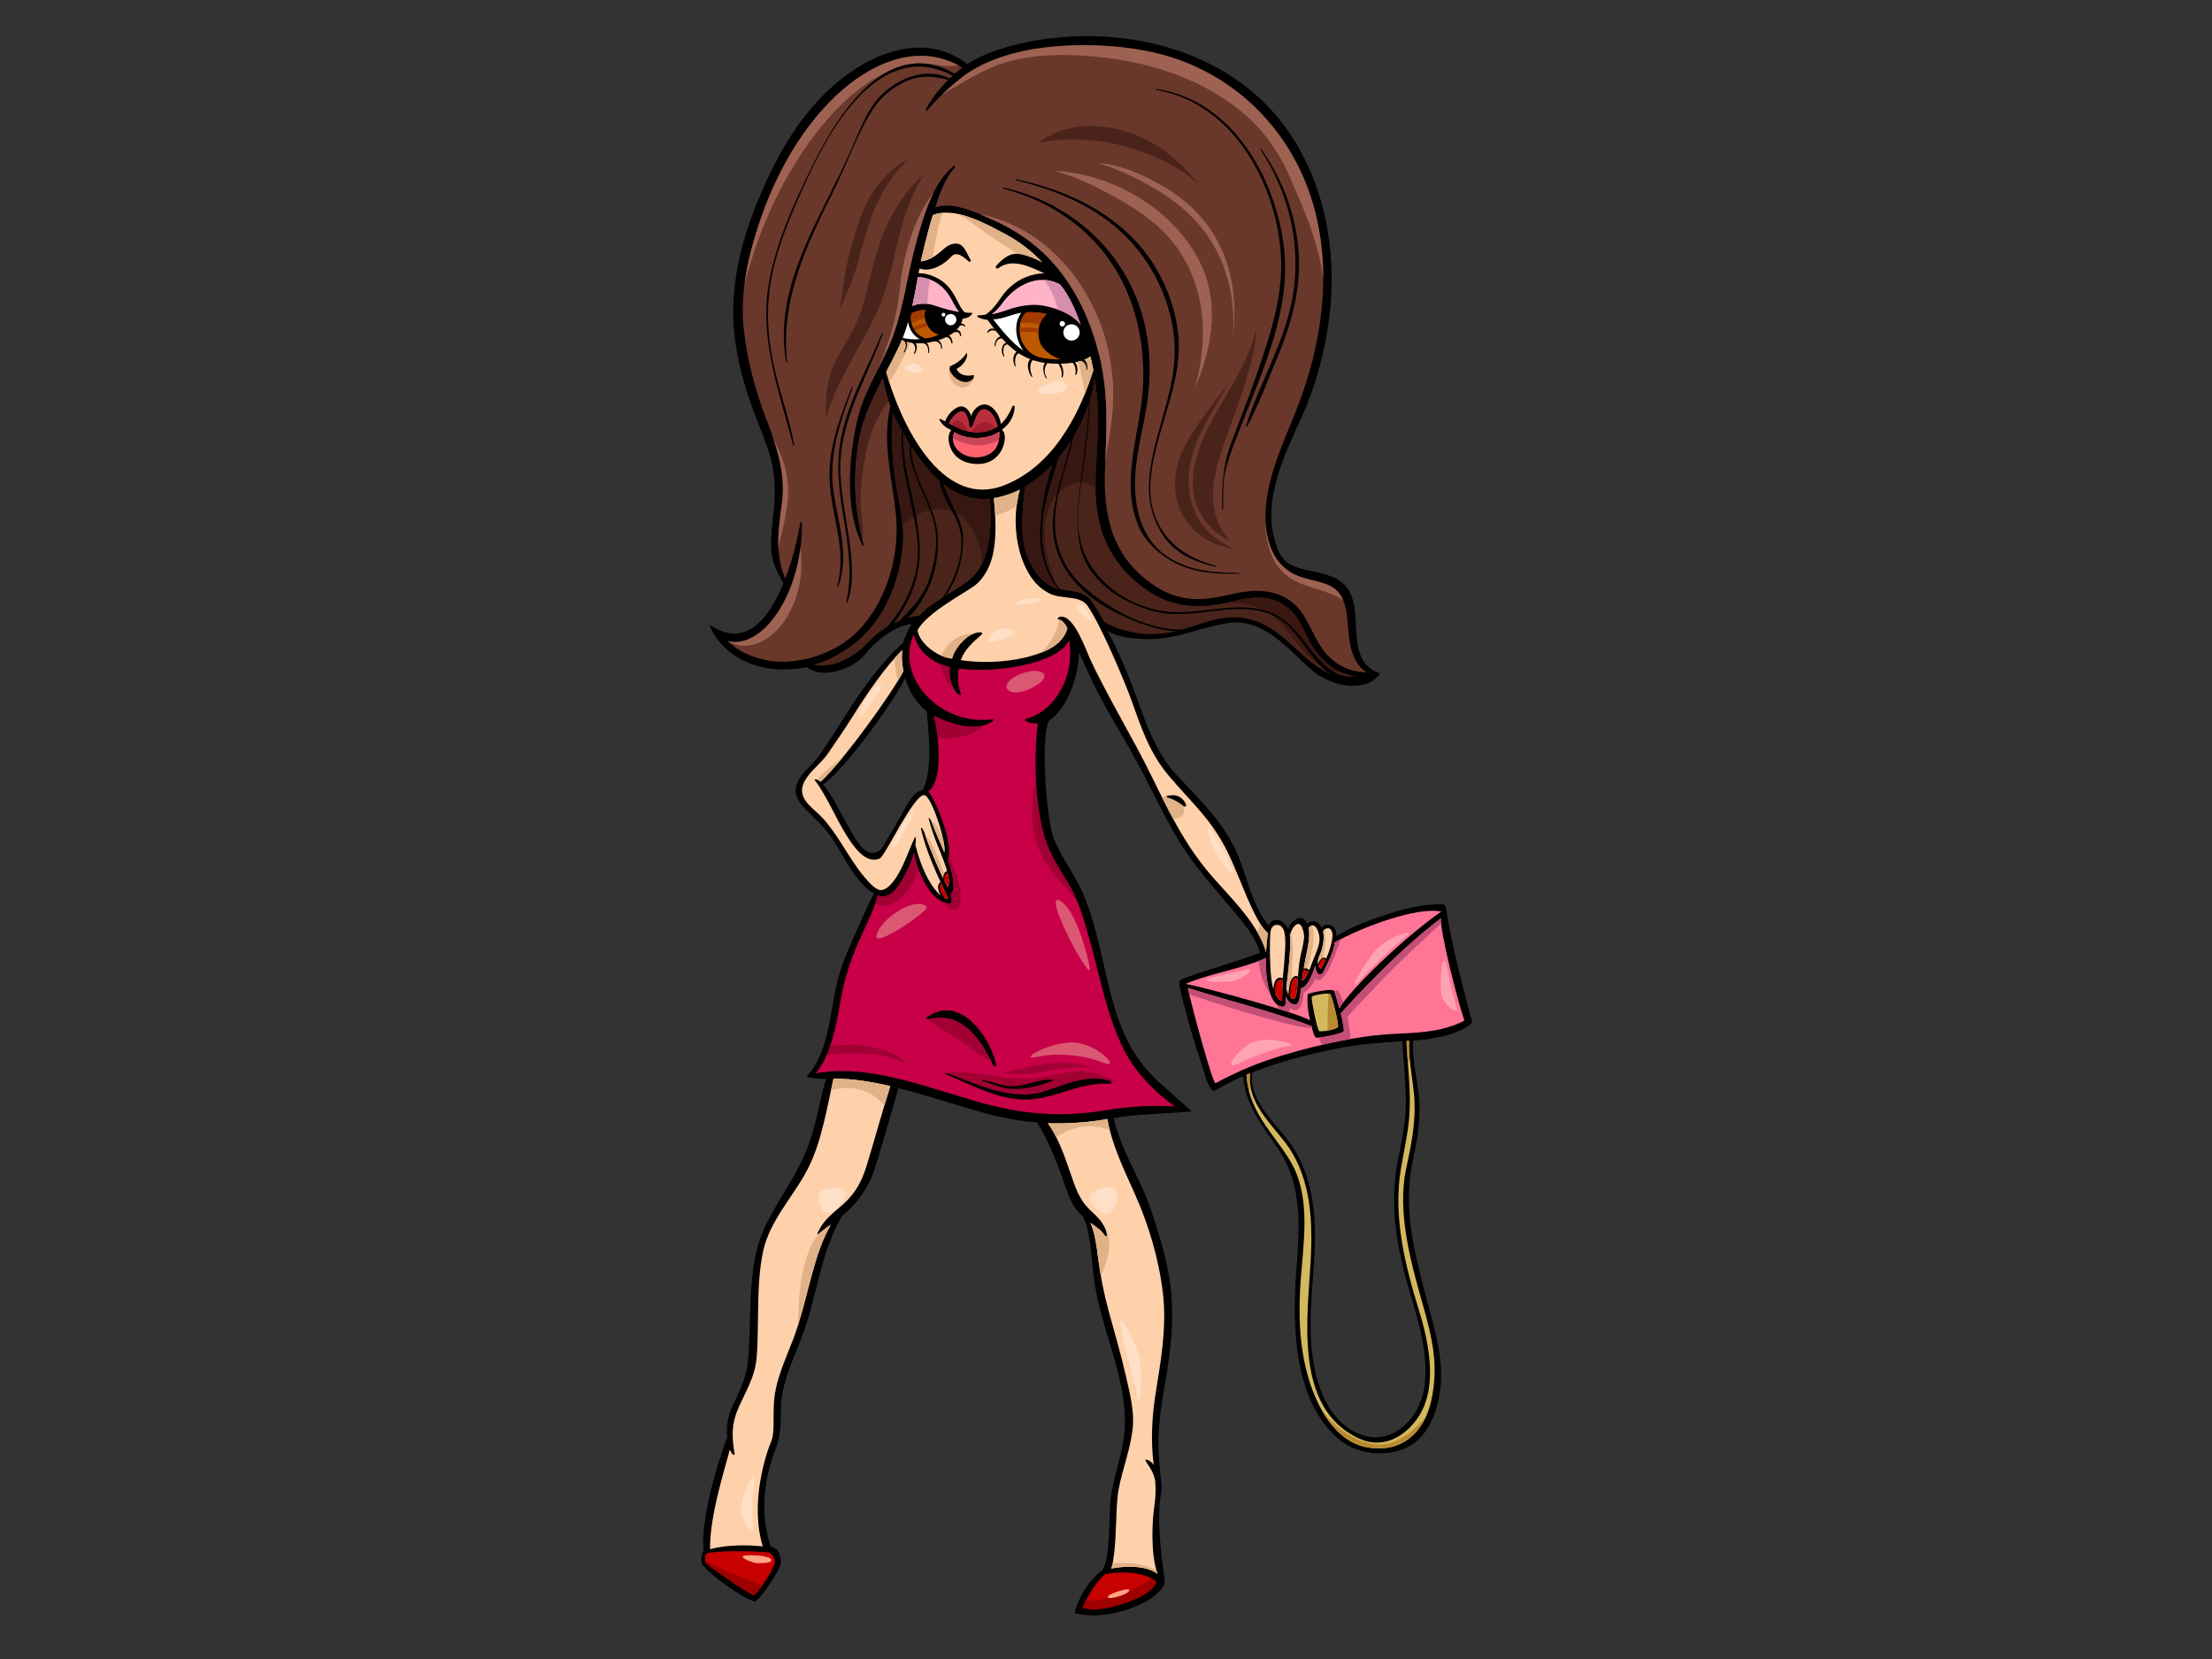 <?xml version="1.0" encoding="utf-8"?>
<!-- Generator: Adobe Illustrator 17.0.0, SVG Export Plug-In . SVG Version: 6.00 Build 0)  -->
<!DOCTYPE svg PUBLIC "-//W3C//DTD SVG 1.1//EN" "http://www.w3.org/Graphics/SVG/1.1/DTD/svg11.dtd">
<svg version="1.1" id="Layer_1" xmlns="http://www.w3.org/2000/svg" xmlns:xlink="http://www.w3.org/1999/xlink" x="0px" y="0px"
	 width="800px" height="600px" viewBox="0 0 800 600" enable-background="new 0 0 800 600" xml:space="preserve">
<rect x="0" y="0" width="800" height="600" fill="#333333" stroke="none"/>
<g>
	<path d="M523.033,328.816c-0.144-0.933-0.359-1.761-1.362-1.774c-6.768-0.099-12.932,1.355-19.308,3.416
		c-6.173,2-13.543,4.507-19.023,8.162c0-0.032,0.002-0.071,0.002-0.108c-0.002-1.578-0.366-3.274-2.003-3.877
		c-1.404-0.519-2.648-0.039-3.253,0.94c-1.54-3.029-4.168-2.75-5.361-1.55c-1.666-4.152-5.748-1.338-6.827,2.083
		c-1.838-4.316-6.142-4.279-7.008-1.302c-7.099-8.689-7.84-19.58-13-29.422c-5.053-9.625-13.091-17.346-20.45-25.185
		c-7.683-8.165-11.428-19.945-15.241-30.232c-2.815-7.595-5.913-14.836-9.66-21.807c4.283,2.659,10.435,2.973,15.041,2.993
		c9.938,0.044,18.526-4.232,28.163-5.755c13.34-2.097,21.694,9.142,30.54,16.83c7.304,6.337,19.979,8.57,24.79,1.325
		c-13.581-4.666-5-22.73-12.238-31.411c-2.331-2.81-5.892-4.021-9.316-4.873c-3.767-0.928-7.522-1.359-11.043-3.241
		c-3.405-1.815-4.596-5.676-5.566-9.139c-4.067-14.62,3.798-30.833,9.743-43.828c4.892-10.677,8.032-22.077,9.754-33.684
		c3.396-22.986-0.171-47.333-12.662-67.162c-13.748-21.806-37.03-33.495-62.1-36.428c-13.778-1.615-28.163-0.526-41.51,3.239
		c-5.023,1.418-9.925,3.345-14.3,6.142c-13.209-10.358-29.793-5.843-42.626,3.218c-16.77,11.835-26.789,30.232-34.192,48.892
		c-4.39,11.059-7.254,22.661-7.793,34.566c-0.563,12.352,2.432,25.049,6.497,36.63c1.872,5.35,4.206,10.521,6.017,15.903
		c2.559,7.625,2.88,14.539,2.085,22.407c-0.453,4.482-1.091,8.881-0.922,13.396c0.19,4.995,2.062,8.666,4.485,12.696
		c-5.221,12.821-13.767,23.756-26.353,15.308c-0.539-0.363-0.252,1.502,2.883,5.569c4.063,5.277,10.969,9.088,19.019,10.112
		c3.931,0.507,9.125,0.216,12.976-0.598c4.949,4.452,16.551,0.976,21.004-4.678c4.835-6.153,12.209-10.66,16.83-10.912
		c-1.544,2.315-2.026,3.706-3.174,6.883c-7.33,6.228-15.15,17.223-20.192,25.205c-3.249,5.132-6.516,10.309-9.974,15.322
		c-2.851,4.126-7.302,6.542-8.54,11.678c-0.673,2.753,1.404,5.79,3.177,7.616c3.857,3.962,7.655,7.213,10.671,11.931
		c3.483,5.461,7.92,15.186,14.376,18.771c-2.902,5.476-5.236,11.385-7.8,17.009c-2.591,5.688-4.872,11.486-6.086,17.628
		c-1.068,5.387-1.81,10.836-3.088,16.188c-1.337,5.595-3.72,11.76-7.487,15.522c1.394,0.558,5.45,0.804,7.156,0.762
		c-3.47,10.995-3.362,20.252-11.162,34.257c-5.082,9.111-11.522,17.63-14.002,27.921c-3.094,12.852-1.846,27.095-3.13,40.216
		c-0.588,6.111-3.418,11.191-5.856,16.694c-1.595,3.589-1.961,6.973-1.593,10.491c-5.904,15.774-9.853,33.927-8.48,41.205
		c-0.952,0.177-1.15,4.167-0.52,4.916c2.415,2.879,5.408,5.124,8.432,7.329c3.701,2.702,9.212,6.067,10.625,5.908
		c1.123-0.137,7.195-8.374,8.977-12.636c1.114-2.655-0.649-5.34-0.983-5.886c-0.342-0.541-1.43-1.051-2.428-1.335
		c-4.519-14.124-1.374-27.232,2.074-35.881c1.785-4.485,1.643-9.751,1.681-13.91c0.07-9.121,4.443-17.631,7.599-25.987
		c5.467-14.479,6.569-30.18,14.514-43.747c5.706-4.534,9.47-10.416,11.262-15.469c2.034-5.724,7.357-24.658,9.14-30.728
		c11.564,2.805,21.924,6.637,33.683,9.645c5.444,1.393,10.946,2.322,16.481,2.785c4.663,7.528,7.647,15.667,10.506,24.022
		c1.203,3.476,2.542,6.545,5.196,9.166c0.306,0.292,0.624,0.547,0.939,0.822c2.14,4.81,2.618,10.063,3.107,15.247
		c0.575,6.169,1.389,12.038,2.923,18.054c3.623,14.182,10.14,29.575,8.92,44.399c-0.778,9.33-4.86,17.989-5.236,27.414
		c-0.157,4.13-0.205,8.257-0.548,12.381c-0.389,4.591-0.52,7.365-2.246,10.47c-7.184,4.971-10.388,15.376-9.849,15.493
		c6.668,1.606,13.63,0.541,19.998-1.71c8.379-2.973,12.816-7.66,12.424-10.3c-1.563-10.402-2.774-22.427-1.451-30.598
		c0.309-1.904,0.459-3.897,0.169-5.238c-0.696-5.72-1.161-11.137-0.958-16.004c0.262-6.472,1.157-12.464,2.267-18.706
		c2.094-11.832,3.511-23.327,2.106-35.316c-1.133-9.596-4.111-19.036-7.154-28.178c-3.8-11.391-10.415-20.321-13.44-32.987
		c1.703-0.283,2.904-0.57,4.621-0.757c7.059-0.781,18.636-1.2,23.576-1.688c-3.071-2.819-7.945-7.079-11.023-9.852
		c-4.657-4.176-8.561-8.852-11.486-14.383c-6.566-12.424-8.495-27.1-12.103-40.518c-1.571-5.822-3.282-11.481-6.006-16.89
		c-2.859-5.699-6.651-10.76-9.089-16.714c-1.973-4.803-3.286-18.046-3.428-28.204c-0.123-8.361,0.694-14.188,1.783-14.944
		c8.44-5.998,10.974-21.015,10.521-24.574c1.442,3.01,2.832,6.042,4.227,9.064c4.885,10.599,11.32,20.449,16.876,30.704
		c6.93,12.775,12.315,25.738,21.231,37.358c4.065,5.294,8.451,10.346,12.782,15.445c4.188,4.929,8.502,9.806,10.466,16.096
		c-9.407,3.765-28.835,8.838-29.214,10.352c-0.389,1.512,3.01,13.611,4.532,18.831c1.1,3.806,2.352,7.563,3.582,11.326
		c1.017,3.136,1.654,6.444,3.62,9.13c0.311,0.422,0.81,0.418,1.142,0.16c0.083-0.021,0.169-0.044,0.256-0.093
		c3.208-1.881,6.564-3.554,9.991-5.055c0.52,10.049,6.882,17.864,12.431,25.973c9.286,13.566,7.905,29.212,6.73,44.89
		c-1.453,19.338-0.912,45.896,14.831,59.979c6.537,5.847,17.073,7.208,24.955,3.572c7.601-3.505,10.946-12.246,12.16-19.953
		c1.878-11.993-2.309-24.195-5.283-35.636c-4.198-16.125-8.134-31.873-4.464-48.471c1.413-6.413,2.468-12.55,2.383-19.121
		c-0.095-8.054-2.777-16.085-2.345-24.087c6.345-0.404,16.817-2.072,21.4-6.42C532.605,369.761,525.492,345.382,523.033,328.816z
		 M333.663,285.756c-2.552,0.059-5.095,4.162-6.723,7.276c-1.72,3.28-4.667,8.126-6.565,11.298c-1.595,2.67-2.233,4.221-5.247,4.131
		c-3.553-0.117-7.313-7.833-9.06-10.837c-2.722-4.7-4.875-9.807-8.409-13.933c7.92-5.168,26.795-31.711,29.616-38.417
		c1.897,5.273,3.817,8.675,8.028,12.176C335.072,259.914,338.106,277.813,333.663,285.756z M452.884,387.869
		c9.995-3.986,20.632-6.655,31.065-8.732c7.725-1.55,15.406-2.052,23.191-2.538c0.489,7.305,1.263,14.621,1.303,21.945
		c0.047,6.893-1.379,13.638-2.728,20.35c-2.673,13.279-1.55,25.498,1.516,38.64c3.295,14.086,9.752,28.462,8.051,43.211
		c-1.485,12.947-13.247,23.94-25.847,16.843c-10.422-5.867-13.958-18.755-15.058-29.773c-1.326-13.259,1.047-26.526,1.189-39.772
		c0.119-10.948-1.432-22.171-7.057-31.731C463.291,407.464,451.325,399.183,452.884,387.869z"/>
	<path fill="#FFD1AB" d="M478.526,336.799c0.533-0.992,1.571-1.257,2.248-0.992c0.702,0.282,1.176,1.354,1.153,2.542
		c-0.059,1.688-0.609,3.717-1.131,5.307c-0.952,2.956-2.436,5.543-2.863,6.404c-0.431,0.854-2.03-1.115-0.92-3.991
		C478.336,343.221,479.114,339.963,478.526,336.799z"/>
	<path fill="#FFD1AB" d="M472.491,345c0.688-3.085,1.297-6.485,0.825-9.488c2.322-2.751,4.008,1.905,3.908,4.335
		c-0.108,2.71-1.721,5.652-2.591,8.133c-1.22,3.458-2.832,6.728-3.785,6.627C471.215,352.08,471.941,347.487,472.491,345z"/>
	<path fill="#FFD1AB" d="M466.489,338.153c0.527-1.286,0.78-2.319,1.777-3.307c2.597-2.59,3.455,3.04,3.381,4.108
		c-0.165,2.314-0.823,4.607-1.307,6.866c-0.575,2.659-0.709,5.324-0.967,8.021c-0.188,1.886-0.14,4.249-0.613,6.07
		c-0.82,3.237-3.1-0.16-3.572-2.57C465.628,353.486,467.045,343.433,466.489,338.153z"/>
	<path fill="#FFD1AB" d="M459.527,336.827c0.393-3.161,4.363-3.229,5.018,0.466c0.522,3.005,0.292,4.978,0.165,7.389
		c-0.175,3.139-0.472,5.973-0.763,9.108c-0.142,1.484-0.262,6.096-0.262,7.578c0,1.483-1.948-0.227-2.87-2.829
		c-0.922-2.613-1.22-5.779-1.355-8.681C459.262,345.427,459.131,340.002,459.527,336.827z"/>
	<path fill="#E1B287" d="M477.262,350.02c1.808-4.607,2.489-9.197,1.863-13.903c-0.228,0.175-0.438,0.386-0.599,0.682
		c0.588,3.164-0.19,6.422-1.512,9.27C476.276,347.985,476.746,349.487,477.262,350.02z"/>
	<path fill="#E1B287" d="M474.58,334.686c-0.387,0.044-0.812,0.294-1.263,0.826c0.472,3.003-0.137,6.403-0.825,9.488
		c-0.55,2.487-1.277,7.081-1.643,9.607c0.357,0.037,0.806-0.407,1.296-1.157C473.324,347.762,476.234,340.624,474.58,334.686z"/>
	<path fill="#E1B287" d="M467.557,345.92c0.167-3.103-0.099-6.085-0.567-9.038c-0.156,0.397-0.315,0.813-0.501,1.271
		c0.556,5.28-0.861,15.333-1.301,19.189c0.237,1.181,0.888,2.582,1.599,3.347C466.891,355.742,467.312,350.866,467.557,345.92z"/>
	<path fill="#4A241A" d="M468.874,234.808c-6.228-5.843-12.744-11.177-21.612-11.557c-8.645-0.366-16.885,4.435-25.327,5.674
		c-8.112,1.197-16.028-0.33-22.658-4.032c-1.787-3.136-3.077-5.579-5.376-8.481c-1.669-2.112-5.905-2.643-9.853-3.174
		c-3.397-0.462-6.086-2.262-8.256-4.764c-3.024-3.461-4.94-8.179-5.668-12.646c-1.11-6.851,0.216-16.383,0.634-19.934
		c13.491-7.865,23.195-24.213,25.154-39.017c0.81,5.111,1.258,10.245,1.241,15.261c-0.025,13.549-2.916,27.43,1.561,40.61
		c3.17,9.268,9.908,17.051,18.255,22.017c9.582,5.703,19.258,5.149,29.688,2.543c7.258-1.809,14.25-2.017,20.055,3.331
		c3.832,3.533,5.198,8.816,7.962,13.081c4.338,6.695,10.069,10.72,17.543,11.11C483.217,247.281,475.733,241.241,468.874,234.808z"
		/>
	<path fill="#BD5900" d="M334.701,112.112c-1.102,2.239,0.592,7.944,4.824,8.93c-0.931,0.568-3.468,1.279-4.752,1.345
		c-4.862-1.361-5.996-6.962-5.033-9.165C331.369,112.547,332.872,112.062,334.701,112.112z"/>
	<path fill="#FFB3C9" d="M329.933,110.677c0.776-3.478,1.408-7.001,2.034-10.524c4.357,0.327,7.988,2.082,10.889,6.058
		c1.442,1.981,2.405,4.739,4.096,6.618c-2.851-0.421-5.477-1.142-9.527-2.495C335.226,109.6,331.919,109.673,329.933,110.677z"/>
	<path fill="#FFFFFF" d="M332.76,122.645c-2.064,0.175-4.507,0.062-6.277-0.425c0.761-1.91,1.385-3.857,1.96-5.813
		C328.691,118.849,330.487,121.743,332.76,122.645z"/>
	<path fill="#FFD1AB" d="M348.163,115.243c1.317-0.093,2.527-0.531,3.358-1.638c0.152-0.199,0.015-0.559-0.229-0.53
		c-0.905,0.11-1.679,0.045-2.468-0.144c-2.127-2.144-3.039-6.162-6.063-9.471c-2.487-2.724-6.702-4.694-10.559-4.65
		c0.114-0.586,0.237-1.164,0.34-1.749c2.813,1.254,7.67-0.143,11.443-4.207c2.107-2.275,4.642,0.254,6.402,1.713
		c0.368,0.308,0.912-0.129,0.652-0.546c-1.734-2.744-2.504-7.082-6.987-5.655c-1.772,0.561-3.007,2.009-4.75,3.368
		c-2.034,1.582-4.143,2.658-6.285,2.8c0.163-0.83,2.781-12.086,4.382-16.753c7.996-3.275,19.6,3.39,26.376,6.989
		c4.949,2.622,9.362,6.088,13.209,10.114c-2.223-1.216-4.593-2.179-7.072-2.828c-4.245-1.098-7.047,1.189-9.661,4.14
		c-0.427,0.486,0.271,1.204,0.778,0.818c4.852-3.724,11.207-0.742,16.724,1.883c-2.234-0.066-4.579,0.445-6.846,1.373
		c-2.521,1.027-4.813,2.653-6.672,4.612c-2.954,3.116-3.733,6.033-7.738,8.9c-0.869,0.144-1.753,0.25-2.69,0.263
		c-0.287,0.004-0.556,0.422-0.23,0.6c1.148,0.631,2.347,0.923,3.566,1.016c5.816,7.956,11.044,14.719,22.02,15.734
		c4.206,0.389,11.335,0.261,15.205-2.472c0.398,1.664,0.742,3.342,1.055,5.02c-5.312,16.768-14.96,34.842-32.287,41.589
		c-22.848,8.905-37.644-22.959-42.633-41.023c1.696-3.252,3.386-6.489,4.902-9.77c0.269-0.59,0.512-1.187,0.763-1.786
		C332.439,126.144,346.86,122.88,348.163,115.243z"/>
	<path fill="#E1B287" d="M391.726,138.437c0.275,1.338,0.467,2.661,0.637,3.988c1.144-2.828,2.168-5.674,3.06-8.482
		c-0.313-1.678-0.656-3.356-1.055-5.02c-1.231,0.869-2.804,1.451-4.492,1.861C390.59,133.335,391.214,135.889,391.726,138.437z"/>
	<path fill="#E1B287" d="M348.928,137.109c-1.671-0.308-2.916-1.008-4.065-2.247c-0.296-0.325-1.074-1.426-1.258-1.83
		c-1.013,1.939,0.091,4.838,2.053,6.258c2.749,1.981,6.114,0.107,6.474-2.829C351.309,136.551,349.721,137.262,348.928,137.109z"/>
	<path fill="#E1B287" d="M352.422,81.312c4.308,3.237,8.812,6.093,13.323,9.063c0.717,0.475,1.411,0.953,2.111,1.435
		c0.658,0,1.33,0.061,2.056,0.247c2.479,0.649,4.849,1.612,7.072,2.828c-3.847-4.026-8.259-7.492-13.209-10.114
		c-4.614-2.454-11.469-6.303-17.9-7.488C348.207,78.276,350.319,79.743,352.422,81.312z"/>
	<path fill="#E1B287" d="M340.839,76.979c-1.195,0.107-2.352,0.358-3.439,0.801c-1.601,4.668-4.219,15.924-4.382,16.753
		c1.491-0.104,2.973-0.675,4.411-1.531C338.218,87.58,339.119,82.192,340.839,76.979z"/>
	<path fill="#E1B287" d="M328.004,126.518c0.383-0.862,0.778-1.741,1.167-2.623c-1.117-0.195-2.144-0.503-3.003-0.942
		c-0.25,0.599-0.493,1.196-0.763,1.786c-1.516,3.281-3.206,6.517-4.902,9.77c0.319,1.14,0.664,2.341,1.059,3.581
		C324.174,134.53,326.206,130.539,328.004,126.518z"/>
	<path fill="#FFFFFF" d="M370.091,126.828c-4.363-2.993-8.11-7.855-10.887-11.312c3.665-0.118,6.624-1.875,10.236-2.397
		C367.395,115.414,366.196,121.093,370.091,126.828z"/>
	<path fill="#BD5900" d="M369.804,123.934c-1.616-3.181-1.483-8.764,1.522-11.008c2.455-0.138,4.981,0.096,7.252,0.648
		c-2.912,2.402-3.623,6.233-2.603,9.747c0.914,3.126,4.327,5.614,7.537,6.585c-1.888,0.13-4.283,0-7.135-0.579
		C373.86,128.809,371.383,127.056,369.804,123.934z"/>
	<path fill="#A33B00" d="M334.509,115.108c-0.228-1.175-0.167-2.272,0.192-2.995c-1.829-0.05-3.331,0.434-4.961,1.11
		c-0.381,0.851-0.427,2.221-0.074,3.65C331.197,116.122,332.834,115.553,334.509,115.108z"/>
	<path fill="#A33B00" d="M335.486,117.767c-0.194-0.353-0.366-0.711-0.522-1.075c-1.648,0.43-3.263,0.983-4.748,1.734
		c0.176,0.379,0.396,0.74,0.63,1.093C332.394,118.948,333.947,118.361,335.486,117.767z"/>
	<path fill="#A33B00" d="M376.034,117.313c0.48-1.413,1.296-2.712,2.544-3.739c-2.271-0.552-4.797-0.785-7.252-0.648
		c-1.186,0.882-1.905,2.29-2.267,3.855C371.335,116.616,373.726,116.837,376.034,117.313z"/>
	<path fill="#A33B00" d="M375.566,120.284c0.004-0.449,0.023-0.898,0.082-1.339c-2.269-0.465-4.606-0.672-6.833-0.453
		c-0.03,0.601-0.008,1.204,0.045,1.794C371.032,119.801,373.301,119.916,375.566,120.284z"/>
	<path fill="#FFB3C9" d="M377.962,110.666c-3.542-0.746-6.89-0.376-10.398,0.445c-2.741,0.639-5.638,2.074-8.946,2.531
		c1.186-0.875,2.593-2.207,3.583-3.61c4.866-6.899,13.421-11.483,21.239-7.097c3.236,3.897,5.706,9.538,7.368,14.474
		C387.928,113.622,382.581,111.636,377.962,110.666z"/>
	<path fill="#D58EAD" d="M336.212,101.047c-1.33-0.484-2.739-0.781-4.246-0.894c-0.626,3.524-1.258,7.046-2.034,10.524
		c1.432-0.723,3.54-0.956,5.439-0.757C335.548,106.953,335.85,103.999,336.212,101.047z"/>
	<path fill="#D58EAD" d="M383.44,102.934c-1.937-1.084-3.919-1.621-5.879-1.706c2.493,2.99,4.103,6.782,5.035,10.753
		c3.208,1.158,6.272,2.88,8.212,5.427C389.146,112.473,386.677,106.832,383.44,102.934z"/>
	<path fill="#6A372B" d="M283.868,239.323c-5.029,0.167-10.005-1.023-14.535-3.148c-2.373-1.116-4.32-2.622-6.133-4.301
		c5.904,1.526,12.059-2.371,16.493-8.158c7.269-9.473,10.532-23.011,10.322-34.734c-0.008-0.327-0.497-0.32-0.556-0.017
		c-0.791,4.884-2.565,12.792-5.439,20.3c-3.94-8.997-2.426-18.079-1.186-27.659c1.328-10.252-1.802-19.876-5.435-29.316
		c-4.213-10.944-7.258-22.06-8.457-33.751c-1.15-11.311,0.969-22.661,4.23-33.451c5.621-18.575,15.066-37.151,29.286-50.57
		c12.45-11.754,29.889-19.573,45.519-10.083c-11.219,8.906-14.618,17.85-12.552,15.377c1.155-1.386,5.621-6.504,12.348-11.745
		c6.717-5.238,15.874-8.451,24.361-10.011c13.076-2.403,29.933-2.374,44.475,0.8c27.142,5.919,48.444,25.503,57.257,51.721
		c7.905,23.507,5.108,49.64-3.117,72.632c-4.634,12.948-11.189,24.851-12.79,38.743c-1.281,11.085,1.377,23.427,13.139,26.934
		c3.06,0.915,6.224,1.421,9.179,2.661c5.371,2.245,6.568,7.352,7.015,12.582c0.62,7.285,0.918,14.785,6.825,19.042
		c-5.594-0.172-10.549-2.32-14.349-6.598c-3.724-4.198-5.42-9.535-8.404-14.185c-5.812-9.08-15.613-9.861-25.293-7.636
		c-6.414,1.478-12.173,2.686-18.723,1.286c-6.416-1.373-12.002-5.182-16.555-9.762c-10.232-10.276-11.731-24.073-11.122-37.882
		c0.617-13.817,1.199-26.762-2.202-40.311c-2.845-11.272-7.554-21.973-14.918-31.002c-6.543-8.032-14.969-13.91-24.38-17.985
		c-5.676-2.453-13.734-6.281-19.96-4.083c1.922-5.713,3.579-10.419,7.119-14.461c0.269-0.299-0.192-0.705-0.482-0.472
		c-7.491,6.027-10.896,18.315-13.376,27.173c-3.707,13.27-4.778,26.586-10.576,39.265c-2.565,5.611-5.499,11.037-7.981,16.699
		c-2.589,5.953-3.811,12.443-4.674,18.845c-1.495,11.031-1.48,24.904,3.654,35.091c0.14,0.296,0.567,0.156,0.474-0.166
		c-3.365-12.692-4.094-25.293-1.62-38.276c1.476-7.762,4.932-14.909,8.576-21.935c0.495,3.398,1.455,6.762,2.692,10.061
		c-3.088,13.059,0.677,26.059,1.999,39.134c1.427,14.025-2.754,29.507-11.947,40.343
		C305.194,234.422,294.34,238.964,283.868,239.323z"/>
	<path fill="#4A231A" d="M322.763,77.506c-4.274,7.667-6.34,15.622-8.354,24.111c-1.148,4.906-2.36,9.868-4.411,14.493
		c-1.935,4.378-4.449,8.362-6.759,12.535c-4.143,7.438-4.949,14.802-4.479,22.538c4.854-17.341,17.278-31.166,22.134-48.48
		c3.83-13.647,5.456-27.749,13.264-39.443C329.359,67.007,325.595,72.423,322.763,77.506z"/>
	<path fill="#4A231A" d="M415.543,50.995c-11.896-6.45-28.952-8.17-39.879,0.682c19.183-3.962,42.205,1.67,57.667,14.714
		C428.384,60.162,422.475,54.748,415.543,50.995z"/>
	<path fill="#4A231A" d="M444.209,139.007c-1.745,2.24-3.572,4.398-5.128,6.522c-5.243,7.145-11.539,14.935-13.474,23.785
		c-3.36,15.309,6.56,27.136,20.736,29.244c-4.871-2.311-9.421-5.335-12.357-9.868c-5.097-7.88-5.023-17.8-2.032-26.479
		C434.832,153.814,439.857,146.622,444.209,139.007z"/>
	<path fill="#4A231A" d="M452.497,125.201c-3.574,9.786-9.394,17.982-14.305,27.056c-5.173,9.549-9.751,22.413-4.321,32.884
		c2.538,4.918,6.541,8.267,11.13,10.815c-3.041-3.407-5.141-7.414-5.957-12.237c-1.15-6.718,0.541-13.871,2.616-20.243
		c4.712-14.505,11.835-29.509,12.793-44.933C453.95,120.79,453.297,123.014,452.497,125.201z"/>
	<path fill="#4A231A" d="M322.907,61.334c-6.017,5.001-9.65,11.28-12.181,18.635c-2.546,7.405-4.564,15.154-5.714,22.905
		c-0.442,2.956-0.799,5.931-1.218,8.901c2.371-5.49,4.875-10.939,6.41-16.706c1.772-6.713,3.54-13.353,6.241-19.771
		c3.012-7.157,7.286-13.51,12.93-18.311C327.09,58.261,324.897,59.673,322.907,61.334z"/>
	<path fill="#4A231A" d="M321.446,145.188c-0.956-2.771-1.713-5.58-2.119-8.415c-3.644,7.027-7.101,14.173-8.576,21.935
		c-2.36,12.368-1.783,24.393,1.203,36.479c0.51-3.588-0.343-7.866-0.584-11.073c-0.324-4.493-0.021-8.678,0.613-13.131
		C313.279,161.854,315.307,152.25,321.446,145.188z"/>
	<path fill="#9D6252" d="M457.719,188.786c-0.165,4.743,0.903,9.699,2.861,13.455c3.896,7.488,10.009,9.086,17.452,11.381
		c2.658,0.82,5.425,1.858,7.757,3.455c-1.019-2.366-2.682-4.347-5.511-5.532c-2.955-1.241-6.12-1.746-9.179-2.661
		C461.737,206.09,458.141,197.691,457.719,188.786z"/>
	<path fill="#9D6252" d="M278.521,230.097c5.903-4.46,9.384-12.175,10.731-19.346c0.795-4.26,0.622-8.482,0.266-12.712
		c-1.178,9.191-4.38,18.576-9.825,25.677c-4.433,5.787-10.589,9.684-16.493,8.158c0.099,0.099,0.209,0.183,0.319,0.279
		C268.379,234.66,273.778,233.672,278.521,230.097z"/>
	<path fill="#9D6252" d="M381.283,61.795c7.869,2.016,15.262,5.737,22.514,9.789c9.21,5.131,17.756,11.186,23.417,20.296
		c9.506,15.328,9.312,32.092,5.025,48.342c6.529-15.435,9.221-32.277,0.649-47.469C422.725,74.747,402.037,62.877,381.283,61.795z"
		/>
	<path fill="#9D6252" d="M418.671,66.22c-6.609-3.615-13.924-6.711-21.495-7.266c7.964,2.421,15.599,6.227,22.593,10.58
		c6.467,4.026,12.351,9.108,16.726,15.393c7.715,11.101,10.549,24.141,9.316,37.281c1.777-13.272-0.112-27.247-7.569-38.561
		C433.286,76.112,426.557,70.517,418.671,66.22z"/>
	<path fill="#9D6252" d="M284.988,175.631c-0.347-6.195-2.622-11.722-5.325-17.113c2.519,7.451,4.206,15.079,3.172,23.087
		c-0.727,5.614-1.54,11.056-1.303,16.407C283.189,190.603,285.405,183.177,284.988,175.631z"/>
	<path fill="#9D6252" d="M317.267,134.044c1.241-2.496,2.466-4.991,3.631-7.529c5.797-12.68,6.869-25.995,10.576-39.265
		c1.503-5.371,3.363-11.998,6.236-17.734c-7.586,9.967-11.164,23.451-12.357,35.455
		C324.326,115.366,321.182,124.736,317.267,134.044z"/>
	<path fill="#9D6252" d="M399.736,166.929c0.918-5.721,2.024-11.428,2.551-17.187c1.068-11.632-0.554-23.522-4.959-34.371
		c-7.715-19.028-23.145-33.93-42.743-37.821c1.258,0.53,2.466,1.064,3.587,1.543c9.411,4.076,17.838,9.954,24.38,17.985
		c7.364,9.029,12.073,19.73,14.918,31.002C400.752,141.146,400.324,153.663,399.736,166.929z"/>
	<path fill="#9D6252" d="M294.934,48.418c6.723-8.731,15.703-17.624,25.78-22.42c4.868-2.315,9.76-3.545,15.159-2.902
		c2.893,0.345,5.93,0.974,8.853,0.729c1.248-0.101,1.425-0.123,2.125-0.033c-15.333-8.463-32.238-0.744-44.392,10.726
		c-14.22,13.419-23.665,31.995-29.286,50.57c-1.762,5.841-3.17,11.847-3.925,17.922C274.184,83.484,282.865,64.095,294.934,48.418z"
		/>
	<path fill="#9D6252" d="M340.742,34.183c0.968-0.612,1.952-1.187,2.923-1.741c3.906-2.211,7.818-4.631,11.83-6.628
		c10.111-5.038,21.059-6.233,32.217-5.865c21.622,0.718,43.584,6.22,60.738,19.976c8.417,6.758,13.973,14.812,18.285,24.659
		c4.638,10.568,9.236,21.118,11.24,32.56c0.209,1.208,0.391,2.416,0.562,3.626c0.028-10.242-1.389-20.447-4.67-30.195
		c-8.813-26.218-30.115-45.802-57.257-51.721c-14.543-3.175-31.399-3.204-44.475-0.8c-8.487,1.56-17.644,4.774-24.361,10.011
		C345.018,30.215,342.662,32.325,340.742,34.183z"/>
	<path fill="#4A241A" d="M314.086,232.175c-5.72,6.191-13.382,9.626-19.721,8.244c5.945-1.696,11.297-4.885,15.977-8.822
		c9.902-8.357,15.127-21.997,16.14-34.545c0.687-8.598-1.944-17.138-3.007-25.612c-0.933-7.47-1.374-14.712-0.501-22.122
		c2.922,6.899,7.112,13.39,11.49,18.969c5.93,7.53,13.907,13.106,23.54,12.085c0.869,11.256-0.19,21.928-5.837,27.928
		c-4.363,4.634-14.647,8.734-19.689,14.382C326.109,223.294,318.635,227.244,314.086,232.175z"/>
	<path fill="#361712" d="M378.595,186.278c2.18-8.471,9.493-14.93,17.621-9.988c-0.085-8.025,0.918-16.144,0.935-24.153
		c0.017-5.016-0.431-10.15-1.241-15.261c-1.96,14.803-11.663,31.152-25.154,39.017c-0.417,3.55-1.743,13.083-0.634,19.934
		c0.728,4.467,2.644,9.185,5.668,12.646c1.796,2.071,3.963,3.647,6.579,4.394C379.185,204.627,376.366,194.981,378.595,186.278z"/>
	<path fill="#3B1712" d="M446.686,218.089c6.277,0.248,11.917,2.555,16.293,7.185c5.894,6.247,9.773,14.029,18.338,17.191
		c1.969,0.731,3.944,1.214,5.917,1.481c-5.105-1.562-9.252-5.1-12.562-10.225c-2.764-4.264-4.13-9.548-7.962-13.081
		c-5.805-5.348-12.797-5.14-20.055-3.331c-1.223,0.306-2.445,0.583-3.65,0.821C444.262,218.074,445.491,218.043,446.686,218.089z"/>
	<path fill="#361712" d="M326.373,189.972c0.755-0.668,1.533-1.309,2.331-1.901c7.091-5.21,16.783-5.932,22.146,2.055
		c2.614,3.904,3.914,8.531,4.54,13.265c2.796-6.097,3.278-14.386,2.614-23.02c-9.633,1.022-17.61-4.555-23.54-12.085
		c-4.378-5.579-8.569-12.071-11.49-18.969c-0.873,7.41-0.432,14.652,0.501,22.122C324.248,177.583,325.817,183.76,326.373,189.972z"
		/>
	<path fill="#FFD1AB" d="M312.414,316.943c-2.847-3.377-5.661-8.01-8.011-11.74c-1.751-2.798-4.743-7.106-7.03-9.509
		c-3.75-3.939-9.897-7.252-6.154-13.586c2.052-3.475,5.846-6.138,8.144-9.505c3.06-4.486,6.086-8.775,8.948-13.378
		c4.807-7.719,11.818-18.106,18.084-24.186c-0.44,2.374-0.135,5.515,0.351,7.672c-4.058,7.943-21.66,32.414-29.984,40.028
		c-0.988-1.017-2.426-1.052-2.108-0.631c4.41,5.816,7.535,13.686,11.412,19.87c2.102,3.364,6.917,10.968,12.169,8.465
		c1.944-0.924,12.365-23.457,16.106-22.847c2.665,0.436,8.098,17.563,7.178,20.672c-1.65-3.841-3.453-7.971-4.703-11.262
		c-0.395-1.021-1.074-1.363-0.971-0.988c1.021,4.024,2.497,7.88,4.058,11.712c2.286,5.581,4.092,10.872,2.914,13.048
		c-1.914-2.922-6.729-14.099-8.377-19.312c-0.687-2.124-1.446-2.29-1.383-1.944c0.867,4.175,2.305,8.081,3.868,12.046
		c1.779,4.528,5.228,11.547,5.805,13.149c0.586,1.599-7.178-1.17-11.691-19.218c0.389-1.748,0.146-3.342-0.241-2.525
		c-1.943,4.135-3.53,9.013-5.725,12.807c-2.035,3.544-4.05,5.715-6.051,6.107C317.022,322.281,314.56,319.494,312.414,316.943z"/>
	<path fill="#E1B287" d="M323.54,238.036c0.135,2.809,0.497,5.567,1.184,8.224c0.844-1.387,1.537-2.588,2.022-3.549
		c-0.486-2.157-0.791-5.297-0.351-7.672C325.458,235.943,324.508,236.957,323.54,238.036z"/>
	<path fill="#E1B287" d="M296.762,282.739c2.132-1.953,4.883-5.018,7.859-8.632c-3.257,2.212-6.289,4.782-9.092,7.858
		C295.916,282.099,296.379,282.344,296.762,282.739z"/>
	<path fill="#E1B287" d="M336.759,296.889c0.008,0.041,0.031,0.072,0.059,0.117c1.25,3.291,3.052,7.421,4.703,11.262
		c0.226-0.778,0.064-2.44-0.366-4.496C340.211,301.239,338.976,298.066,336.759,296.889z"/>
	<path fill="#E1B287" d="M339.434,310.809c-1.326-3.036-2.546-6.633-4.91-9.077c1.715,5.312,6.418,16.177,8.294,19.045
		c0.117-0.192,0.171-0.438,0.235-0.685C341.943,316.959,340.769,313.852,339.434,310.809z"/>
	<path fill="#C70000" d="M476.689,348.774c0.229,1.231,0.977,1.825,1.244,1.286c0.252-0.521,0.884-1.654,1.567-3.124
		C478.232,345.581,477.439,347.724,476.689,348.774z"/>
	<path fill="#C70000" d="M471.482,350.527c-0.254,1.524-0.482,3.002-0.634,4.08c0.639,0.064,1.578-1.397,2.497-3.414
		C473.523,350.787,471.526,350.237,471.482,350.527z"/>
	<path fill="#C70000" d="M468.441,353.25c-0.264,0.211-0.52,0.417-0.768,0.645c-0.338,0.305-0.503,0.642-0.77,0.997
		c-0.002,0.014-0.008,0.014-0.011,0.026c-0.104,0.32-0.18,0.648-0.262,0.981c-0.275,1.257-0.533,2.496-0.56,3.778
		c0.886,1.565,2.126,2.456,2.69,0.235c0.472-1.821,0.425-4.185,0.613-6.07c0.011-0.174,0.023-0.345,0.034-0.521
		C469.086,353.262,468.758,353.23,468.441,353.25z"/>
	<path fill="#C70000" d="M462.153,353.99c-0.478,0.362-0.865,0.834-1.03,1.42c-0.252,0.96-0.307,1.939-0.37,2.921
		c0.03,0.072,0.04,0.138,0.063,0.207c0.922,2.602,2.87,4.311,2.87,2.829c0-1.443,0.114-5.822,0.251-7.435
		C463.35,353.818,462.65,353.617,462.153,353.99z"/>
	<path fill="#C70000" d="M342.73,324.715c-0.292-0.821-1.326-3.041-2.508-5.604c-0.912,1.205-0.366,3.269,0.537,5.181
		C342.101,325.274,342.935,325.274,342.73,324.715z"/>
	<path fill="#C70000" d="M341.864,315.825c-0.417,0.62-0.558,1.326-0.62,2.055c0.626,1.255,1.176,2.273,1.575,2.898
		c0.607-1.113,0.415-3.057-0.205-5.427C342.319,315.417,342.04,315.545,341.864,315.825z"/>
	<path fill="#C70000" d="M280.26,564.811c0.178,1.738-5.207,10.102-7.503,12.178c-2.519-0.832-17.473-11.237-17.642-11.933
		c-0.154-0.702-0.11-2.985,0.311-3.146c3.921-1.483,21.404-0.789,22.698-0.389C279.403,561.909,280.15,563.703,280.26,564.811z"/>
	<path fill="#FFD1AB" d="M313.458,421.508c-1.726,5.621-3.991,9.94-8.372,13.896c-3.919,3.54-7.347,5.696-9.426,10.685
		c-0.58,1.388,2.829-2.191,4.752-3.01c-5.788,10.064-7.525,22.445-11.796,36.273c-2.371,7.677-6.249,14.801-7.969,22.678
		c-1.755,8.053,0.036,15.146-1.785,19.413c-1.821,4.268-7.77,22.3-2.988,37.839c-5.841-0.619-13.308-0.591-19.067,1.005
		c-0.26-12.247,6.002-31.166,7.133-36.041c0.825,2.044,1.878,2.285,1.757,1.579c-1.734-9.721-0.068-13.767,2.783-19.679
		c2.398-4.976,4.72-9.574,5.164-15.095c1.013-12.616-0.26-25.869,2.301-38.299c2.383-11.517,11.464-20.413,16.546-30.674
		c4.733-9.573,6.757-22.161,8.958-31.998c7.193,0.04,13.679,1.139,20.548,2.714C318.974,402.321,316.387,411.948,313.458,421.508z"
		/>
	<path fill="#C70000" d="M405.508,580.193c-4.921,1.545-8.897,2.314-14.032,1.373c1.588-3.924,4.718-9.113,8.136-12.221
		c3.686-0.93,14.438-1.419,18.621,2.787C416.845,575.567,412.051,578.137,405.508,580.193z"/>
	<path fill="#9E0000" d="M265.75,569.384c-3.517-1.487-7.322-2.99-10.703-5.031c0.008,0.286,0.038,0.542,0.068,0.702
		c0.169,0.696,15.123,11.101,17.642,11.933c0.764-0.693,1.876-2.103,3.011-3.716C272.388,572.087,269.057,570.772,265.75,569.384z"
		/>
	<path fill="#9E0000" d="M392.586,579.139c-0.416,0.839-0.795,1.663-1.11,2.428c5.135,0.941,9.111,0.172,14.032-1.373
		c6.543-2.056,11.337-4.627,12.725-8.061c-0.484-0.477-1.053-0.892-1.683-1.263C409.535,575.814,401.166,578.695,392.586,579.139z"
		/>
	<path fill="#FFD1AB" d="M410.393,431.704c5.088,11.35,8.722,23.647,10.191,36.009c1.451,12.274-0.746,24.457-2.688,36.537
		c-1.235,7.78-1.8,17.061-0.624,25.648c-1.051-1.869-3.828-2.784-2.764-1.203c1.055,1.58,3.009,4.246,3.289,7.137
		c0.275,2.887,0.139,6.052-0.391,9.493c-0.525,3.419-1.521,16.111,1.22,23.889c-3.885-3.007-11.302-2.969-16.76-1.942
		c0.575-1.327,0.728-3.038,0.911-4.221c0.645-4.408,0.719-8.926,0.928-13.369c0.159-3.745,0.201-7.49,0.892-11.184
		c1.39-7.42,4.28-14.401,5.065-21.973c0.662-6.465-1.182-13.161-2.603-19.435c-1.745-7.685-4.027-15.255-6.082-22.876
		c-1.721-6.39-2.995-12.63-3.823-19.201c-0.537-4.308-1.115-8.745-2.745-12.777c1.73,1.358,3.726,2.498,4.957,4.339
		c1.021,1.506,1.288-0.076,0.491-1.918c-1.44-3.375-3.197-4.686-5.82-7.227c-3.876-3.768-5.268-8.393-6.97-13.36
		c-1.933-5.597-4.392-12.85-8.125-17.849c4.063,0.171,13.662,0.037,21.544-1.539C402.226,414.276,406.402,422.784,410.393,431.704z"
		/>
	<path fill="#E1B287" d="M316.466,396.676c1.239,0.909,2.362,1.965,3.381,3.117c0.698-2.342,1.417-4.674,2.149-6.998
		c-6.869-1.575-13.355-2.674-20.548-2.714c-0.311,1.391-0.632,2.863-0.943,4.363C305.79,392.718,311.703,393.201,316.466,396.676z"
		/>
	<path fill="#E1B287" d="M288.655,476.254c-0.038,1.05-0.057,2.121-0.066,3.175c0.008-0.028,0.019-0.051,0.028-0.076
		c4.27-13.827,6.008-26.209,11.796-36.273c-1.246,0.53-3.1,2.205-4.103,2.949C289.908,453.705,288.95,467.131,288.655,476.254z"/>
	<path fill="#E1B287" d="M391.053,407.583c3.572-0.521,7.068-0.139,10.314,1.077c-0.326-1.306-0.634-2.633-0.88-3.976
		c-7.882,1.576-17.481,1.71-21.544,1.539c1.144,1.54,2.161,3.297,3.088,5.148C384.668,409.334,388.044,408.034,391.053,407.583z"/>
	<path fill="#E1B287" d="M400.307,444.965c-0.11,0.012-0.243-0.015-0.361-0.071c0.664,1.744,0.397,3.12-0.58,1.682
		c-1.231-1.842-3.227-2.981-4.957-4.339c1.629,4.032,2.208,8.469,2.745,12.777c0.277,2.191,0.617,4.323,0.99,6.46
		C400.619,456.149,402.338,450.019,400.307,444.965z"/>
	<path fill="#E1B287" d="M402.416,565.371c-0.138,0.658-0.305,1.314-0.55,1.902c5.458-1.027,12.875-1.065,16.76,1.942
		c-0.156-0.416-0.275-0.846-0.402-1.281C413.493,565.541,408.105,564.811,402.416,565.371z"/>
	<path fill="#C70047" d="M371.423,259.868c-1.827,0.503,0.389,1.868,3.911,1.777c-1.519,12.018-1.043,29.939,2.548,41.51
		c1.88,6.048,5.558,11.488,8.774,16.88c3.673,6.157,5.503,13.144,7.451,19.987c3.874,13.566,6.205,27.86,12.826,40.477
		c3.819,7.265,10.79,14.681,18.025,19.679c-6.177-0.446-15.573-0.303-26.294,1.514c-13.148,2.232-26.255,1.443-39.173-1.673
		c-20.235-4.874-43.193-15.716-64.515-11.837c5.422-6.144,7.548-17.737,8.76-24.967c1.188-7.13,3.098-13.727,5.85-20.433
		c2.559-6.24,6.133-12.429,7.867-18.985c2.62,1.244,5.19-0.259,7.33-3.264c2.208-3.093,4.75-8.035,5.848-12.203
		c1.195,7.843,6.376,17.93,12.443,18.419c1.802,0.139,0.945-2.69,0.677-3.519c1.69-0.95,1.455-5.076-0.954-12.422
		c2.409-4.68-4.348-21.399-7.053-24.623c5.492-3.922,3.781-20.225,2.033-27.239c6.444,3,11.151,4.084,15.002,3.881
		c5.12-0.262,7.503-2.914,6.351-2.736c-18.319,2.813-35.736-14.644-28.673-30.617c2.381,9.003,10.758,11.285,13.042,11.765
		c-0.774,8.265,4.693,11.617,3.929,9.529c-1.068-2.918-1.191-5.963-0.709-8.976c13.653,1.889,36.187-1.914,39.945-10.197
		C388.864,244.563,381.617,257.022,371.423,259.868z"/>
	<path fill="#A10033" d="M376.042,307.742c3.086,6.84,8.259,12.103,13.249,17.532c-0.772-1.795-1.63-3.548-2.635-5.238
		c-3.215-5.392-6.894-10.832-8.774-16.88c-1.872-6.035-2.897-13.794-3.227-21.541c-0.191,0.979-0.377,1.963-0.552,2.957
		C372.747,292.338,372.747,300.409,376.042,307.742z"/>
	<path fill="#A10033" d="M379.675,384.541c-5.837,0.633-11.454,2.383-17.206,3.36c3.519,0.517,7.038,0.848,10.557,0.406
		c6.983-0.885,13.63-3.108,20.753-2.219c1.271,0.151,2.514,0.429,3.747,0.775C391.819,384.861,385.766,383.893,379.675,384.541z"/>
	<path fill="#A10033" d="M311.572,381.063c2.836,0.082,5.858,0.179,8.612,0.976c2.434,0.709,4.841,1.797,7.364,2.095
		c-3.397-3.535-10.363-5.196-14.751-5.908c-4.257-0.693-8.394-0.244-12.545-0.016c-0.4,1.226-0.869,2.426-1.381,3.59
		C302.967,380.851,307.239,380.941,311.572,381.063z"/>
	<path fill="#A10033" d="M332.318,314.689c-0.785-2.132-1.375-4.32-1.686-6.357c-1.098,4.169-3.64,9.11-5.848,12.203
		c-2.14,3.005-4.71,4.507-7.33,3.264c-0.249,0.944-0.541,1.883-0.865,2.821C322.873,330.827,330.068,321.065,332.318,314.689z"/>
	<path fill="#A10033" d="M343.074,326.751c-0.742-0.056-1.464-0.306-2.17-0.631c0.402,0.496,0.806,0.973,1.239,1.416
		c1.503,1.562,4.686,2.575,5.147-0.765c0.258-1.882,0.262-3.768-0.097-5.639c-0.785-4.05-2.267-7.808-4.039-11.46
		c-0.078,0.436-0.197,0.822-0.357,1.136c2.409,7.346,2.645,11.472,0.954,12.422C344.018,324.061,344.876,326.89,343.074,326.751z"/>
	<path fill="#A10033" d="M358.081,383.716c-1.316-5.169-4.006-10.481-7.846-14.099c-3.172-2.997-7.855-5.732-12.167-3.145
		c-0.949,0.57-1.865,1.208-2.787,1.837c4.029,3.355,8.62,5.807,13.019,8.645C351.535,379.045,354.528,382.131,358.081,383.716z"/>
	<path fill="#A10033" d="M389.473,387.493c-6.057,0.388-11.953,2.434-17.984,2.606c-10.409,0.283-20.615-3.512-30.908-1.946
		c4.365,1.551,8.396,3.854,12.843,5.39c6.636,2.295,13.615,2.789,20.533,1.605c10.272-1.761,19.822-5.132,29.893-4.054
		C399.297,388.996,394.464,387.175,389.473,387.493z"/>
	<path fill="#A10033" d="M356.044,262.273c-0.922,0.28-2.007,0.495-3.265,0.555c-3.851,0.203-8.557-0.881-15.002-3.881
		c0.495,1.98,0.977,4.713,1.311,7.694C345.06,267.779,351.39,266.335,356.044,262.273z"/>
	<path fill="#A10033" d="M340.314,240.26c-0.011,2.988,1.867,6.165,4.274,8.146c-0.799-1.689-1.381-4.082-1.089-7.164
		C342.842,241.097,341.685,240.811,340.314,240.26z"/>
	<path fill="#FFD1AB" d="M436.154,314.334c-11.13-13.738-16.635-28.497-24.957-43.894c-5.522-10.23-11.845-21.268-16.805-31.78
		c-1.482-3.14-5.839-16.148-10.76-15.629c-1.038,0.114-1.601,0.994-0.58,1.061c0.738,0.05,2.115,1.234,2.999,3.132
		c-1.685,5.863-7.421,8.518-14.051,10.272c-5.34,1.426-14.364,2.743-24.521,1.257c1.463-4.019,4.456-6.535,7.624-9.331
		c0.286-0.247,0.087-0.688-0.264-0.712c-4.572-0.401-9.654,5.706-10.506,9.485c-5.666-0.6-12.027-5.899-12.473-10.312
		c3.441-6.266,16.231-12.898,20.573-16.051c3.49-2.554,5.812-7.221,6.7-11.477c1.389-6.588,0.912-13.911,0.283-20.198
		c2.895-0.448,6.482-1.557,9.421-3.098c-2.783,9.972-1.586,21.447,2.652,29.295c1.969,3.65,4.242,6.284,7.937,8.209
		c4.64,2.415,11.109,0.477,13.949,4.59c4.944,7.15,13.537,27.762,15.707,33.783c3.659,10.141,6.499,19.137,13.518,27.486
		c8.368,9.963,15.451,15.725,21.372,27.718c4.701,9.522,9.629,25.377,14.569,29.251c-0.256,1.862-0.577,5.099-0.632,6.988
		C454.553,332.833,443.477,323.376,436.154,314.334z"/>
	<path fill="#E1B287" d="M367.731,182.795c0.252-1.936,0.586-3.864,1.106-5.735c-2.938,1.54-6.526,2.65-9.421,3.098
		c0.199,1.988,0.377,4.086,0.495,6.233C362.676,185.891,365.335,184.558,367.731,182.795z"/>
	<path fill="#E1B287" d="M383.051,224.092c-0.027,0-0.04-0.009-0.068-0.014c-0.609,4.74-3.132,8.741-6.524,12.001
		c4.629-1.762,8.298-4.36,9.591-8.855C385.167,225.326,383.789,224.143,383.051,224.092z"/>
	<path fill="#E1B287" d="M352.221,229.125c-5.338-0.111-9.927,3.303-11.724,8.015c1.256,0.542,2.567,0.928,3.836,1.056
		C345.026,235.136,348.495,230.544,352.221,229.125z"/>
	<path fill="#E1B287" d="M427.54,290.638c-1.715-2.615-4.577-3.786-7.296-2.308c1.309,2.603,2.61,5.176,3.989,7.723
		c0.089,0.004,0.176,0.022,0.266,0.031C427.682,296.204,429.465,293.57,427.54,290.638z"/>
	<path fill="#E1B287" d="M455.771,334.084c-0.36,1.028-0.694,2.077-0.99,3.141c1.311,2.298,2.409,4.674,3.128,7.153
		c0.055-1.889,0.376-5.126,0.632-6.988C457.613,336.672,456.697,335.528,455.771,334.084z"/>
	<path fill="#FF7596" d="M428.949,355.768c8.796-3.81,19.949-5.241,28.927-9.323c-0.33,8.825,1.664,17.66,6.07,17.66
		c0.92,0,1.256-1.279,1-3.718c0.73,1.502,1.956,3.194,3.784,2.798c1.222-0.265,1.486-3.132,1.783-5.771
		c1.923-0.184,3.851-3.825,5.202-8.35c-0.127,2.773,1.827,4.581,2.849,2.478c1.569-3.283,3.69-6.775,4.211-10.756
		c9.79-5.464,29.555-12.912,38.475-11.119c-13.734,9.605-32.907,28.211-36.868,34.99c-0.533-1.778-1.612-6.118-1.996-6.375
		c-1.337-0.886-9.402,0.962-9.438,1.354c-0.283,2.933,0.129,6.241,0.84,9.374c-6.188-3.297-36.66-11.483-44.807-13.157
		C428.974,355.82,428.963,355.8,428.949,355.768z"/>
	<path fill="#C24F75" d="M484.116,358.366c-0.231-0.258-0.95-0.204-1.667-0.011c0.414,0.574,1.415,4.602,1.935,6.304
		c0.359-0.613,0.875-1.352,1.478-2.147C485.336,361.092,484.34,358.629,484.116,358.366z"/>
	<path fill="#D4B85E" d="M483.898,371.37c-0.357,0.918-6.078,1.969-6.808,1.518c-0.744-0.457-2.921-11.595-2.713-12.297
		c0.207-0.706,5.994-1.628,6.694-1.06C481.781,360.092,484.243,370.457,483.898,371.37z"/>
	<path fill="#D4B85E" d="M511.477,396.787c0.689,9.095-1.131,17.339-2.971,26.141c-3.189,15.263,1.519,32.817,5.672,47.482
		c3.775,13.302,6.308,23.249,3.449,36.168c-2.646,11.979-11.128,19.048-23.166,16.881c-11.593-2.078-18.113-14.656-21.159-24.817
		c-3.536-11.812-3.758-24.287-2.828-36.481c0.979-12.594,3.28-27.613-2.36-39.482c-5.09-10.712-16.568-19.12-17.293-33.974
		c0.431-0.188,0.875-0.355,1.313-0.529c-1.227,9.504,6.33,17.064,12.052,24.213c9.51,11.88,10.598,27.235,9.918,41.882
		c-0.99,21.111-6.812,55.176,17.676,66.1c8.326,3.708,16.1-0.579,20.907-7.489c7.427-10.664,4.276-26.734,0.501-38.969
		c-4.824-15.653-9.451-33.571-6.558-51.09c1.125-6.806,2.762-13.49,3.145-20.397c0.465-8.309-0.649-16.762-1.051-25.059
		c-0.008-0.284-0.011-0.582-0.021-0.869c0.311-0.026,0.62-0.04,0.933-0.055C509.337,383.174,510.962,390.081,511.477,396.787z"/>
	<path fill="#BA8A33" d="M481.071,359.53c-0.098-0.079-0.303-0.131-0.586-0.151c-0.235,4.454-0.345,8.902-0.394,13.367
		c1.743-0.305,3.608-0.865,3.807-1.376C484.243,370.457,481.781,360.092,481.071,359.53z"/>
	<path fill="#BA8A33" d="M509.149,384.011c0.266,0.048,0.543,0.108,0.81,0.16c-0.277-2.595-0.436-5.173-0.324-7.726
		c-0.313,0.015-0.622,0.029-0.933,0.055c0.01,0.287,0.013,0.585,0.021,0.869C508.83,379.576,508.992,381.8,509.149,384.011z"/>
	<path fill="#BA8A33" d="M504.371,521.293c-8.774,3.802-19.422-3.007-24.878-9.484c-0.465-0.552-0.918-1.118-1.383-1.694
		c3.69,6.473,8.994,12.028,16.35,13.344c10.01,1.804,17.555-2.8,21.334-11.291C512.862,516.048,509.14,519.233,504.371,521.293z"/>
	<path fill="#BA8A33" d="M452.389,393.683c-0.374-1.765-0.497-3.589-0.256-5.506c-0.438,0.175-0.882,0.341-1.313,0.529
		c0.093,1.998,0.398,3.87,0.848,5.66C451.903,394.129,452.14,393.906,452.389,393.683z"/>
	<path fill="#FF7596" d="M506.055,373.82c-9.03,0.383-16.111,1.503-24.961,3.389c-7.802,1.677-15.836,3.881-23.375,6.467
		c-8.229,2.822-15.506,6.697-18.096,8.061c-0.939,0.499-8.453-26.975-10.033-34.442c6.309,2.195,30.195,8.44,44.724,13.772
		c0.269,1.007,0.907,3.825,1.614,4.184c0.704,0.35,9.944-1.414,10.079-2.327c0.14-0.92-0.645-4.751-1.093-6.4
		c5.924-6.673,21.436-23.262,36.189-34.386c-0.214,5.154,6.127,30.186,8.539,36.964C522.57,372.819,514.804,373.454,506.055,373.82z
		"/>
	<path fill="#C24F75" d="M469.799,364.743c0.886-1.002,1.552-3.619,1.704-5.893c1.127-0.03,3.597-3.257,4.395-4.924
		c2.565,3.118,6.588-7.09,9.014-14.27c-0.751,0.381-1.464,0.765-2.136,1.132c-0.522,3.981-2.643,7.473-4.211,10.756
		c-1.023,2.103-2.976,0.295-2.849-2.478c-1.351,4.524-3.278,8.166-5.202,8.35c-0.298,2.639-0.562,5.506-1.783,5.771
		c-1.829,0.396-3.054-1.296-3.784-2.798c0.256,2.439-0.08,3.718-1,3.718c-0.878,0-1.667-0.369-2.356-1.009
		c0.296,0.622,0.624,1.232,0.979,1.821c1.265,0.398,2.472,0.781,3.602,1.165c0.119-0.25,0.419-1.487,0.488-1.658
		C467.13,365.233,468.91,365.735,469.799,364.743z"/>
	<path fill="#C24F75" d="M455.24,347.518c0.362,4.243,1.599,8.457,4.133,11.857c0.01,0,0.023-0.016,0.032-0.016
		c-1.197-3.376-1.707-8.139-1.529-12.914C457.023,346.833,456.135,347.172,455.24,347.518z"/>
	<path fill="#C24F75" d="M474.523,371.873c-0.087-0.312-0.163-0.608-0.209-0.805c-14.529-5.332-38.414-11.577-44.724-13.772
		c0.137,0.624,0.311,1.406,0.52,2.278C432.155,360.49,466.032,371.568,474.523,371.873z"/>
	<path fill="#C24F75" d="M498.454,355.899c3.841-4.137,7.901-8.049,11.997-11.932c3.538-3.343,7.182-6.645,10.741-10.058
		c-0.074-0.715-0.103-1.322-0.087-1.771c-14.753,11.124-30.265,27.713-36.189,34.386c0.448,1.649,1.233,5.48,1.093,6.4
		c-0.114,0.752-6.366,2.079-8.984,2.327c0.125,0.362,0.247,0.732,0.404,1.088c0.224,0.47,0.482,1.105,0.892,1.505
		c0.928-0.21,1.853-0.433,2.775-0.636c2.553-0.542,4.955-1.008,7.298-1.428c0.123-2.349-0.829-5.746-1.007-8.086
		C490.602,364.008,494.874,359.752,498.454,355.899z"/>
	<path d="M366.976,147.117c0.023-0.516-0.654-0.55-0.831-0.131c-1.102,2.662-2.438,4.768-4.143,6.331
		c-0.654-4.101-3.551-7.302-6.338-7.022c-1.895,0.191-3.859,2.016-4.411,4.202c-0.539-1.847-1.997-3.646-3.769-3.495
		c-2.231,0.19-4.898,2.973-5.644,5.392c-0.559-0.305-1.129-0.602-1.709-0.887c-0.262-0.132-0.45,0.185-0.328,0.402
		c0.986,1.795,2.271,2.719,4.229,3.661c-1.743,2.072-0.903,5.77,0.622,8.058c1.988,3.008,5.514,4.195,8.977,4.191
		c3.316,0,6.01-1.304,7.909-3.891c1.498-2.043,2.918-6.573,0.836-8.535C365.013,153.488,366.855,150.619,366.976,147.117z"/>
	<path fill="#B82E3D" d="M346.697,149.027c2.701-1.518,3.619,2.384,3.951,5.205c0.066,0.56,0.774,0.362,1.229-0.672
		c0.998-2.268,1.628-5.637,4.099-5.558c2.821,0.097,4.325,4.001,4.94,6.19c-1.967,1.381-4.375,2.15-7.508,2.195
		c-4.037,0.053-7.099-1.575-10.308-3.319C344.163,151.228,345.06,149.94,346.697,149.027z"/>
	<path fill="#9E1E2E" d="M344.21,153.668c1.882,1.002,3.769,1.887,5.873,2.36C348.061,151.285,345.328,151.323,344.21,153.668z"/>
	<path fill="#9E1E2E" d="M351.705,156.004c-0.04,0.107-0.121,0.187-0.186,0.264c0.611,0.075,1.235,0.13,1.889,0.119
		c2.571-0.035,4.642-0.588,6.395-1.541C357.548,150.95,352.623,152.931,351.705,156.004z"/>
	<path fill="#FF616E" d="M354.714,165.284c-5.82,1.042-11.97-3.497-9.574-9.013c4.926,3.124,12.443,2.602,16.244-0.21
		C361.799,161.34,359.436,164.441,354.714,165.284z"/>
	<path fill="#C74557" d="M354.285,161.109c0.412-0.041,0.816-0.079,1.21-0.137c1.635-0.241,3.908-0.749,5.737-1.755
		c0.178-0.952,0.248-1.991,0.152-3.155c-3.802,2.811-11.318,3.334-16.244,0.21c-0.343,0.776-0.486,1.523-0.503,2.249
		C347.424,160.005,350.92,160.995,354.285,161.109z"/>
	<path d="M352.007,135.657c-2.914,0.598-5.055-0.151-6.078-2.208c1.806-1.022,2.904-2.146,3.614-3.947
		c0.453-1.132,0.144-2.085-0.017-1.797c-0.945,1.642-3.215,3.673-5.503,4.54c-0.639,0.244-0.816,1.112-0.357,2.052
		c1.595,3.235,5.947,5.336,8.328,2.61C352.278,136.591,352.363,135.579,352.007,135.657z"/>
	<path fill="#FFFFFF" d="M387.522,117.27c-1.633,0-2.955,1.319-2.955,2.957c0,1.638,1.322,2.955,2.955,2.955
		c1.632,0,2.958-1.317,2.958-2.955C390.48,118.59,389.154,117.27,387.522,117.27z"/>
	<path fill="#FFFFFF" d="M384.21,116.102c-0.548,0-0.986,0.444-0.986,0.988c0,0.544,0.438,0.986,0.986,0.986
		c0.533,0,0.983-0.442,0.983-0.986C385.193,116.546,384.744,116.102,384.21,116.102z"/>
	<path fill="#FFFFFF" d="M343.522,113.579c-1.104,0.172-1.874,1.217-1.704,2.335c0.175,1.115,1.222,1.878,2.337,1.702
		c1.116-0.174,1.882-1.224,1.706-2.336C345.686,114.16,344.641,113.405,343.522,113.579z"/>
	<path fill="#FFFFFF" d="M341.139,113.138c-0.374,0.054-0.632,0.407-0.573,0.773c0.059,0.374,0.4,0.63,0.78,0.568
		c0.374-0.053,0.622-0.407,0.573-0.776C341.854,113.329,341.503,113.077,341.139,113.138z"/>
	<path d="M335.197,367.955c-0.351,0.247-0.019,0.833,0.374,0.714c11.847-3.501,19.401,7.081,23.665,16.664
		c0.294,0.647,1.186,0.317,1.034-0.358C357.88,374.558,347.027,359.388,335.197,367.955z"/>
	<path d="M401.545,390.975c-8.324-2.842-16.582,1.637-24.538,3.864c-11.964,3.36-23.502-2.826-34.579-6.711
		c-0.249-0.092-0.453,0.271-0.192,0.379c9.161,3.805,18.505,9.186,28.688,9.166c10.405-0.028,19.943-6.583,30.407-5.671
		C402.019,392.053,402.181,391.192,401.545,390.975z"/>
	<path d="M380.219,390.364c-4.219,0.211-8.161,1.75-12.327,2.383c-4.153,0.622-8.332-1.394-12.403-2.115
		c-0.231-0.031-0.313,0.298-0.084,0.371c3.436,0.955,7.144,2.769,10.779,2.845c4.932,0.1,9.614-1.155,14.197-2.872
		C380.748,390.83,380.553,390.339,380.219,390.364z"/>
	<path d="M426.33,288.079c-1.335-0.675-2.688-0.519-4.094-0.236c-0.345,0.069-0.334,0.526,0,0.603c2.164,0.508,4.215,1.8,5.92,3.16
		c0.357,0.279,0.988,0.012,0.818-0.483C428.505,289.789,427.586,288.717,426.33,288.079z"/>
	<path d="M342.342,325.735c-2.244-2.461-3.43-5.59-1.533-6.667c0.169-0.095-0.114-0.339-0.294-0.263
		c-2.83,1.339-0.192,6.045,1.592,7.258C342.311,326.198,342.476,325.888,342.342,325.735z"/>
	<path d="M343.326,315.178c-2.212-0.817-2.388,2.666-2.197,4.006c0.027,0.244,0.379,0.244,0.374-0.008
		c-0.059-1.32-0.051-3.782,1.793-3.633C343.508,315.557,343.508,315.245,343.326,315.178z"/>
	<path d="M464.486,354.098c-4.079-2.561-4.515,4.775-3.466,7.094c0.093,0.212,0.395,0.05,0.349-0.151
		c-0.446-2.217-0.721-7.836,2.978-6.568C464.571,354.556,464.666,354.211,464.486,354.098z"/>
	<path d="M466.812,354.851c-0.647,1.889-0.715,3.966-0.844,5.942c-0.017,0.255,0.432,0.29,0.453,0.03
		c0.102-1.33,0.203-2.644,0.425-3.951c0.144-0.886,0.355-1.762,0.751-2.579c0.503-1.017,1.06-0.677,1.874-0.316
		c0.173,0.076,0.358-0.091,0.258-0.263C468.675,351.946,467.212,353.671,466.812,354.851z"/>
	<path d="M470.279,351.138c-0.123,0.159,0.15,0.347,0.264,0.208c0.949-1.069,1.85-0.566,2.728,0.178
		c0.15,0.139,0.368-0.005,0.321-0.203C473.225,349.665,471.036,350.081,470.279,351.138z"/>
	<path d="M479.911,347.291c-1.165-2.511-2.863,0.361-3.451,1.655c-0.106,0.203,0.211,0.381,0.313,0.176
		c0.22-0.475,0.465-0.931,0.74-1.373c0.18-0.298,0.396-0.558,0.641-0.804c0.62-0.626,1.127-0.063,1.427,0.534
		C479.698,347.698,480.007,347.512,479.911,347.291z"/>
	<path d="M363.846,122.264c-0.366-0.395-0.615-0.604-1.201-0.645c-0.545-0.036-1.142,0.091-1.586,0.43
		c-0.952,0.71-1.419,1.9-1.301,3.053c0.023,0.207,0.324,0.199,0.322-0.008c-0.034-0.966,0.311-1.895,1.157-2.415
		c0.764-0.459,1.592-0.337,2.388-0.075C363.852,122.68,363.998,122.436,363.846,122.264z"/>
	<path d="M365.455,124.402c-0.968-0.676-2.223-0.567-2.76,0.595c-0.563,1.189-0.47,2.752,0.218,3.872
		c0.089,0.149,0.355,0.04,0.287-0.132c-0.37-0.921-0.438-2.052-0.19-3.009c0.319-1.227,1.263-1.335,2.341-1.032
		C365.542,124.745,365.595,124.497,365.455,124.402z"/>
	<path d="M368.716,127.124c-1.064-0.401-1.808,0.835-2.064,1.692c-0.357,1.178-0.112,2.478,0.364,3.584
		c0.076,0.195,0.379,0.115,0.313-0.093c-0.252-0.85-0.237-1.81-0.108-2.683c0.072-0.475,0.228-0.95,0.524-1.339
		c0.271-0.359,0.742-0.491,1.06-0.812C368.898,127.37,368.837,127.172,368.716,127.124z"/>
	<path d="M373.959,129.478c-3.246,0.119-2.343,5.115-0.874,6.799c0.14,0.167,0.336-0.064,0.26-0.226
		c-0.88-1.765-1.335-5.056,0.749-6.215C374.274,129.737,374.149,129.475,373.959,129.478z"/>
	<path d="M377.852,133.655c0.087-1.173,0.653-1.823,1.193-2.785c0.066-0.124-0.064-0.297-0.203-0.24
		c-2.286,0.885-1.609,4.643-0.531,6.158c0.118,0.166,0.385,0.004,0.267-0.162C377.988,135.711,377.753,134.735,377.852,133.655z"/>
	<path d="M384.391,133.387c-0.197-0.854-0.578-2.008-1.402-2.433c-0.161-0.084-0.3,0.084-0.262,0.234
		c0.186,0.816,0.778,1.524,1.017,2.349c0.26,0.874,0.364,1.796,0.176,2.688c-0.049,0.28,0.351,0.328,0.436,0.069
		C384.635,135.333,384.618,134.359,384.391,133.387z"/>
	<path d="M387.028,130.378c-0.218,0.031-0.237,0.327-0.023,0.377c1.825,0.415,2.318,3.163,1.867,4.689
		c-0.047,0.195,0.237,0.265,0.328,0.113C390.26,133.865,389.53,130.084,387.028,130.378z"/>
	<path d="M392.565,130.573c-0.785-1.053-1.722-1.269-2.933-0.89c-0.226,0.069-0.175,0.429,0.053,0.445
		c1.982,0.155,3.284,1.455,3.238,3.455c-0.013,0.172,0.26,0.197,0.29,0.033C393.348,132.587,393.208,131.427,392.565,130.573z"/>
	<path d="M361.926,120.169c-1.438-1.1-3.823-2.356-4.851-0.063c-0.093,0.19,0.188,0.384,0.305,0.204
		c1.081-1.581,3.024-0.604,4.354,0.146C361.911,120.556,362.09,120.296,361.926,120.169z"/>
	<path d="M326.917,122.925c-0.192-0.027-0.283,0.221-0.114,0.315c1.457,0.795,0.721,2.915,0.046,4.017
		c-0.114,0.181,0.178,0.321,0.296,0.154C327.831,126.363,328.934,123.203,326.917,122.925z"/>
	<path d="M329.78,123.472c-0.146,0.007-0.23,0.213-0.11,0.307c0.58,0.427,1.045,0.838,1.237,1.553
		c0.207,0.806,0.103,1.629-0.377,2.315c-0.146,0.209,0.129,0.457,0.3,0.258C331.857,126.674,332.086,123.36,329.78,123.472z"/>
	<path d="M332.838,123.56c-0.171,0.081-0.193,0.405,0.034,0.413c0.793,0.026,1.622,0.219,2.155,0.827
		c0.611,0.701,0.767,1.836,0.643,2.722c-0.032,0.192,0.243,0.264,0.296,0.069C336.474,125.694,335.281,122.403,332.838,123.56z"/>
	<path d="M336.542,123.175c-0.169,0.159,0.049,0.396,0.23,0.337c1.745-0.532,3.735,0.429,3.559,2.447
		c-0.015,0.213,0.3,0.29,0.336,0.069C341.014,123.797,338.495,121.291,336.542,123.175z"/>
	<path d="M342.359,121.012c-1.039-0.213-2.147,0.29-2.988,0.891c-0.232,0.157-0.032,0.461,0.207,0.394
		c0.831-0.236,1.855-0.462,2.722-0.359c1.269,0.154,1.527,1.171,1.834,2.206c0.047,0.156,0.311,0.165,0.328-0.011
		c0.097-1.082-0.427-2.294-1.375-2.856c-0.047-0.025-0.085-0.039-0.135-0.059c0.613-0.373,1.279-0.7,1.91-0.937
		c1.163-0.435,2.168-0.213,2.368,1.152c0.032,0.248,0.383,0.218,0.383-0.031C347.617,118.077,343.743,119.193,342.359,121.012z"/>
	<path d="M349.116,117.881c-1.055-1.821-3.483-0.328-4.211,0.999c-0.118,0.193,0.173,0.361,0.317,0.21
		c0.753-0.821,2.718-2.108,3.655-1.018C348.991,118.207,349.192,118.02,349.116,117.881z"/>
	<path d="M495.925,243.204c-16.252,6.497-20.636-9.46-30.289-17.941c-11.843-10.41-28.176-2.966-42.061-3.937
		c-14.533-1.02-28.994-10.812-32.733-25.218c-2.166-8.366-0.188-18.272,0.897-26.661c1.11-8.464,2.282-16.9,2.343-25.452
		c0-0.181-0.288-0.173-0.288,0.01c-0.116,10.119-1.785,20.094-2.988,30.117c-0.901,7.617-1.789,15.629-0.245,23.199
		c2.595,12.772,15.218,20.797,26.968,23.839c16.096,4.168,35.863-7.74,49.1,5.878c4.369,4.496,7.252,10.19,11.748,14.608
		c5.177,5.086,11.568,5.255,17.902,2.442C496.847,243.842,496.492,242.982,495.925,243.204z"/>
	<path d="M437.683,225.377c-14.85,7.297-36.113-3.888-46.864-14.214c-7.702-7.403-10.397-17.479-8.88-27.912
		c1.406-9.73,5.34-18.904,6.896-28.612c0.036-0.257-0.358-0.326-0.4-0.067c-1.796,10.585-6.127,20.566-7.44,31.261
		c-1.157,9.504,1.804,18.117,8.199,25.171c5.957,6.563,14.573,11.195,22.811,14.259c7.818,2.918,18.295,5.046,25.833,0.37
		C438.008,225.533,437.854,225.286,437.683,225.377z"/>
	<path d="M326.834,153.246c0.024-0.213-0.302-0.288-0.334-0.069c-2.235,14.761,4.276,28.858,5.42,43.409
		c1.258,16.053-8.882,30.213-20.987,39.652c-0.192,0.144,0,0.428,0.205,0.308c10.323-5.958,19.054-18.986,20.971-30.722
		C335.015,188.137,324.882,171.104,326.834,153.246z"/>
	<path d="M339.119,193.774c-0.632-12.133-11.367-22.605-9.244-34.945c0.036-0.185-0.211-0.237-0.273-0.07
		c-1.588,4.253,0,8.987,1.466,13.051c2.047,5.667,5.065,10.976,6.626,16.813c1.823,6.826,0.52,14.716-1.798,21.238
		c-2.421,6.811-6.886,10.741-11.655,15.773c-0.163,0.186,0.076,0.469,0.288,0.372c4.972-2.2,8.512-7.811,10.855-12.497
		C338.436,207.428,339.471,200.504,339.119,193.774z"/>
	<path d="M448.084,207.208c-8.705-0.061-16.762-0.602-24.509-5.027c-8.233-4.72-11.847-13.084-12.848-22.214
		c-1.178-10.735,1.996-21.565,3.803-32.052c1.311-7.709,1.665-15.362,0.757-23.139c-3.331-28.757-24.35-50.751-52.295-56.907
		c-0.267-0.058-0.334,0.347-0.066,0.41c15.495,3.977,29.548,12.96,38.646,26.246c8.891,13.019,12.402,28.455,11.866,44.081
		c-0.577,17.119-8.757,35.246-1.565,51.938c2.413,5.599,7.975,10.584,13.395,13.198c7.487,3.614,14.677,3.83,22.825,3.774
		C448.291,207.513,448.286,207.208,448.084,207.208z"/>
	<path d="M439.749,204.679c-9.643-2.742-17.405-7.359-21.55-16.854c-3.538-8.082-2.174-16.901-0.197-25.163
		c3.695-15.474,10.593-29.287,7.605-45.555c-2.424-13.148-8.922-24.953-18.879-33.849c-10.813-9.65-25.223-15.53-39.274-18.423
		c-0.226-0.049-0.292,0.288-0.07,0.34c15.223,3.723,29.506,9.716,40.573,21.146c10.561,10.907,17.382,26.883,16.883,42.144
		c-0.518,15.902-8.576,30.549-9.29,46.503c-0.309,6.977,1.546,13.549,5.524,19.27c4.375,6.281,11.441,9.1,18.613,10.781
		C439.895,205.061,439.965,204.744,439.749,204.679z"/>
	<path d="M346.227,27.235c-24.583-15.326-42.922,13.516-52.338,32.53c-6.899,13.906-13.628,28.731-16.056,44.141
		c-3.037,19.299,4.276,38.76,9.02,57.18c0.059,0.207,0.402,0.136,0.364-0.071c-1.535-8.963-4.676-17.576-6.814-26.396
		c-2.223-9.191-3.255-18.527-2.288-27.957c1.5-14.788,7.975-29.194,14.102-42.595c9.096-19.937,27.706-51,53.526-36.029
		C346.196,28.3,346.672,27.512,346.227,27.235z"/>
	<path d="M344.341,28.777c-8.339-4.466-17.67-1.37-24.424,4.469c-3.629,3.145-6.044,7.359-8.02,11.667
		c-2.868,6.254-5.458,12.608-8.497,18.786c-10.195,20.701-23.462,43.258-19.046,67.235c0.04,0.187,0.357,0.131,0.336-0.06
		c-2.608-22.737,7.36-42.897,17.21-62.736c4.714-9.504,8.188-20.079,14.023-28.93c3.012-4.58,7.339-7.948,12.365-10.07
		c5.262-2.229,10.602-1.405,15.874,0.084C344.468,29.307,344.618,28.922,344.341,28.777z"/>
	<path d="M463.883,86.038c-4.044-24.239-19.41-50.06-45.623-53.87c-0.232-0.031-0.304,0.316-0.074,0.359
		c26.989,4.534,42.711,32.59,44.94,57.864c1.392,15.835-3.644,30.48-8.7,45.266c-2.878,8.421-6.23,16.608-9.288,24.96
		c-2.891,7.904-3.284,15.336-3.071,23.583c0.002,0.207,0.317,0.193,0.317-0.011c0.11-4.598-0.317-8.883,0.706-13.465
		c1.057-4.742,2.903-9.377,4.661-13.9c3.428-8.832,7.157-17.569,10.282-26.517C463.141,115.649,466.457,101.51,463.883,86.038z"/>
	<path d="M456.048,53.758c-0.129-0.163-0.391-0.008-0.277,0.168c9.838,15.126,14.404,32.251,12.238,50.239
		c-2.142,17.705-12.099,33.047-17.35,49.792c-0.099,0.3,0.305,0.459,0.444,0.183c4.348-8.327,7.816-17.51,11.416-26.214
		c3.339-8.069,5.86-16.384,6.867-25.081C471.389,85.532,466.064,67.832,456.048,53.758z"/>
	<path d="M303.958,171.732c-0.947-18.554,9.303-34.282,15.345-51.099c0.078-0.228-0.248-0.397-0.338-0.162
		c-5.786,14.291-14.393,28.255-15.627,43.962c-1.408,17.892,6.789,35.42,2.751,53.226c-0.055,0.227,0.311,0.339,0.389,0.118
		c2.568-6.971,1.677-14.768,0.707-21.973C306.118,187.763,304.369,179.852,303.958,171.732z"/>
	<path d="M308.397,140.17c0.082-0.209-0.227-0.369-0.313-0.16c-4.215,10.765-8.417,21.388-8.057,33.14
		c0.4,13.282,6.571,25.553,2.707,38.927c-0.059,0.228,0.313,0.335,0.4,0.115c4.08-10.943,0.233-22.275-1.546-33.302
		C299.384,165.14,303.74,152.863,308.397,140.17z"/>
	<path d="M348.262,193.69c-0.148-3.048-1.415-5.931-2.715-8.636c-1.963-4.038-3.728-7.893-5.274-12.105
		c-0.087-0.254-0.44-0.14-0.431,0.101c0.188,6.636,5.744,12.137,7.298,18.481c2.115,8.708-2.165,19.121-7.195,26.046
		c-0.125,0.165,0.102,0.39,0.248,0.224C345.851,211.092,348.683,202.475,348.262,193.69z"/>
	<path d="M385.115,215.058c-7.083-7.159-8.829-16.686-8.076-26.406c0.713-9.154,4.429-17.139,6.473-25.916
		c0.036-0.204-0.25-0.289-0.345-0.114c-4.175,7.959-6.182,18.241-6.852,27.142c-0.715,9.46,1.571,18.832,8.578,25.532
		C385.047,215.444,385.269,215.205,385.115,215.058z"/>
	<path fill="#DB5873" d="M375.801,382.131c6.008-1.411,15.827-0.73,23.119,2.184c7.304,2.928-2.673-7.783-11.915-7.302
		C377.753,377.507,367.532,384.075,375.801,382.131z"/>
	<path fill="#DB5873" d="M384.569,326.653c3.849,3.208,7.541,13.62,9.491,22.87C396.002,358.773,374.342,318.139,384.569,326.653z"
		/>
	<path fill="#DB5873" d="M316.931,338.58c0.958-5.848,13.602-14.579,18.242-10.712C336.628,329.091,316.19,342.948,316.931,338.58z"
		/>
	<path fill="#DB5873" d="M366.809,244.903c7.787-4.635,15.808-1.466,7.294,3.4C365.582,253.168,360.532,248.62,366.809,244.903z"/>
	<path fill="#FFA3B3" d="M491.89,354.438c2.726-3.228,12.539-12.663,16.752-15.828c4.219-3.166-6.863,0.134-11.209,5.147
		C493.08,348.767,486.224,361.165,491.89,354.438z"/>
	<path fill="#FFA3B3" d="M523.022,348.895c1.169,5.012,2.764,12.655,3.824,15.566c1.059,2.905-4.752-0.533-5.541-5.009
		C520.518,354.964,521.711,343.221,523.022,348.895z"/>
	<path fill="#FFA3B3" d="M447.185,384.9c4.982-2.422,15.034-6.201,19.126-6.59c4.079-0.392-7.127-3.564-12.672-1.584
		C448.107,378.698,442.031,387.411,447.185,384.9z"/>
	<path fill="#FFA3B3" d="M437.482,353.693c3.485-0.946,11.723-2.716,14.026-3.143c2.305-0.413-1.466,3.354-5.234,4.19
		C442.511,355.581,432.88,354.951,437.482,353.693z"/>
	<path fill="#FFA385" d="M269.825,562.533c2.906-0.214,8.015,0.182,8.929,1.28c1.148,1.381-2.377,1.55-4.553,1.55
		C272.012,565.364,266.088,562.816,269.825,562.533z"/>
	<path fill="#FFA385" d="M401.022,577.883c1.383,0.427,7.224-1.358,7.389-2.743C408.581,573.742,398.569,577.124,401.022,577.883z"
		/>
	<path fill="#FFE0C7" d="M394.221,434.015c1.085,2.399,4.799,5.958,6.972,4.745c2.517-1.395,4.467-7.811,1.4-9.21
		C400.557,428.623,392.827,430.949,394.221,434.015z"/>
	<path fill="#FFE0C7" d="M299.033,438.483c3.616,0.358,8.098-5.865,6.423-7.824c-1.675-1.949-7.26-0.839-8.652,0.29
		C295.408,432.058,296.244,438.204,299.033,438.483z"/>
	<path fill="#FFE0C7" d="M405.939,482.857c1.318,5.886,4.746,18.421,5.589,22.891c0.836,4.466,1.677-9.208,0.561-14.511
		C410.968,485.935,402.873,469.179,405.939,482.857z"/>
	<path fill="#FFE0C7" d="M272.799,536.184c-0.732,5.633-0.836,13.67-0.281,16.461c0.562,2.789-4.183-1.119-4.467-6.42
		C267.772,540.922,273.636,529.761,272.799,536.184z"/>
	<path fill="#FFE0C7" d="M437.581,299.668c1.908,2.684,5.835,9.372,7.954,14.554c2.115,5.186-4.534-3.12-6.125-6.188
		C437.818,304.976,435.401,296.615,437.581,299.668z"/>
	<path fill="#FFE0C7" d="M390.031,218.627c1.658-0.162,3.092,1.604,4.811,5.259C396.554,227.546,386.557,218.971,390.031,218.627z"
		/>
	<path fill="#FFE0C7" d="M322.742,305.932c0.618-3.363,5.681-10.908,7.635-12.505C332.322,291.828,321.856,310.822,322.742,305.932z
		"/>
	<path fill="#FFE0C7" d="M310.764,258.643c0.77-4.77,5.408-10.469,7.634-11.091C320.613,246.928,310.229,261.928,310.764,258.643z"
		/>
	<path fill="#FFE0C7" d="M356.899,231.759c2.219-3.819,6.657-5.59,9.68-3.819C369.592,229.715,355.938,233.422,356.899,231.759z"/>
	<path fill="#FFE0C7" d="M367.376,218.181c2.383-2.136,8.157-2.136,9.324-1.423C377.852,217.468,365.682,219.687,367.376,218.181z"
		/>
	<path fill="#FFE0C7" d="M376.6,140.185c2.022-1.26,7.548-4.349,9.053-0.622C387.158,143.289,371.195,143.553,376.6,140.185z"/>
	<path fill="#FFE0C7" d="M327.357,132.733c1.728-1.826,5.499-1.335,6.383,0.887C334.634,135.831,325.663,134.504,327.357,132.733z"
		/>
</g>
</svg>
